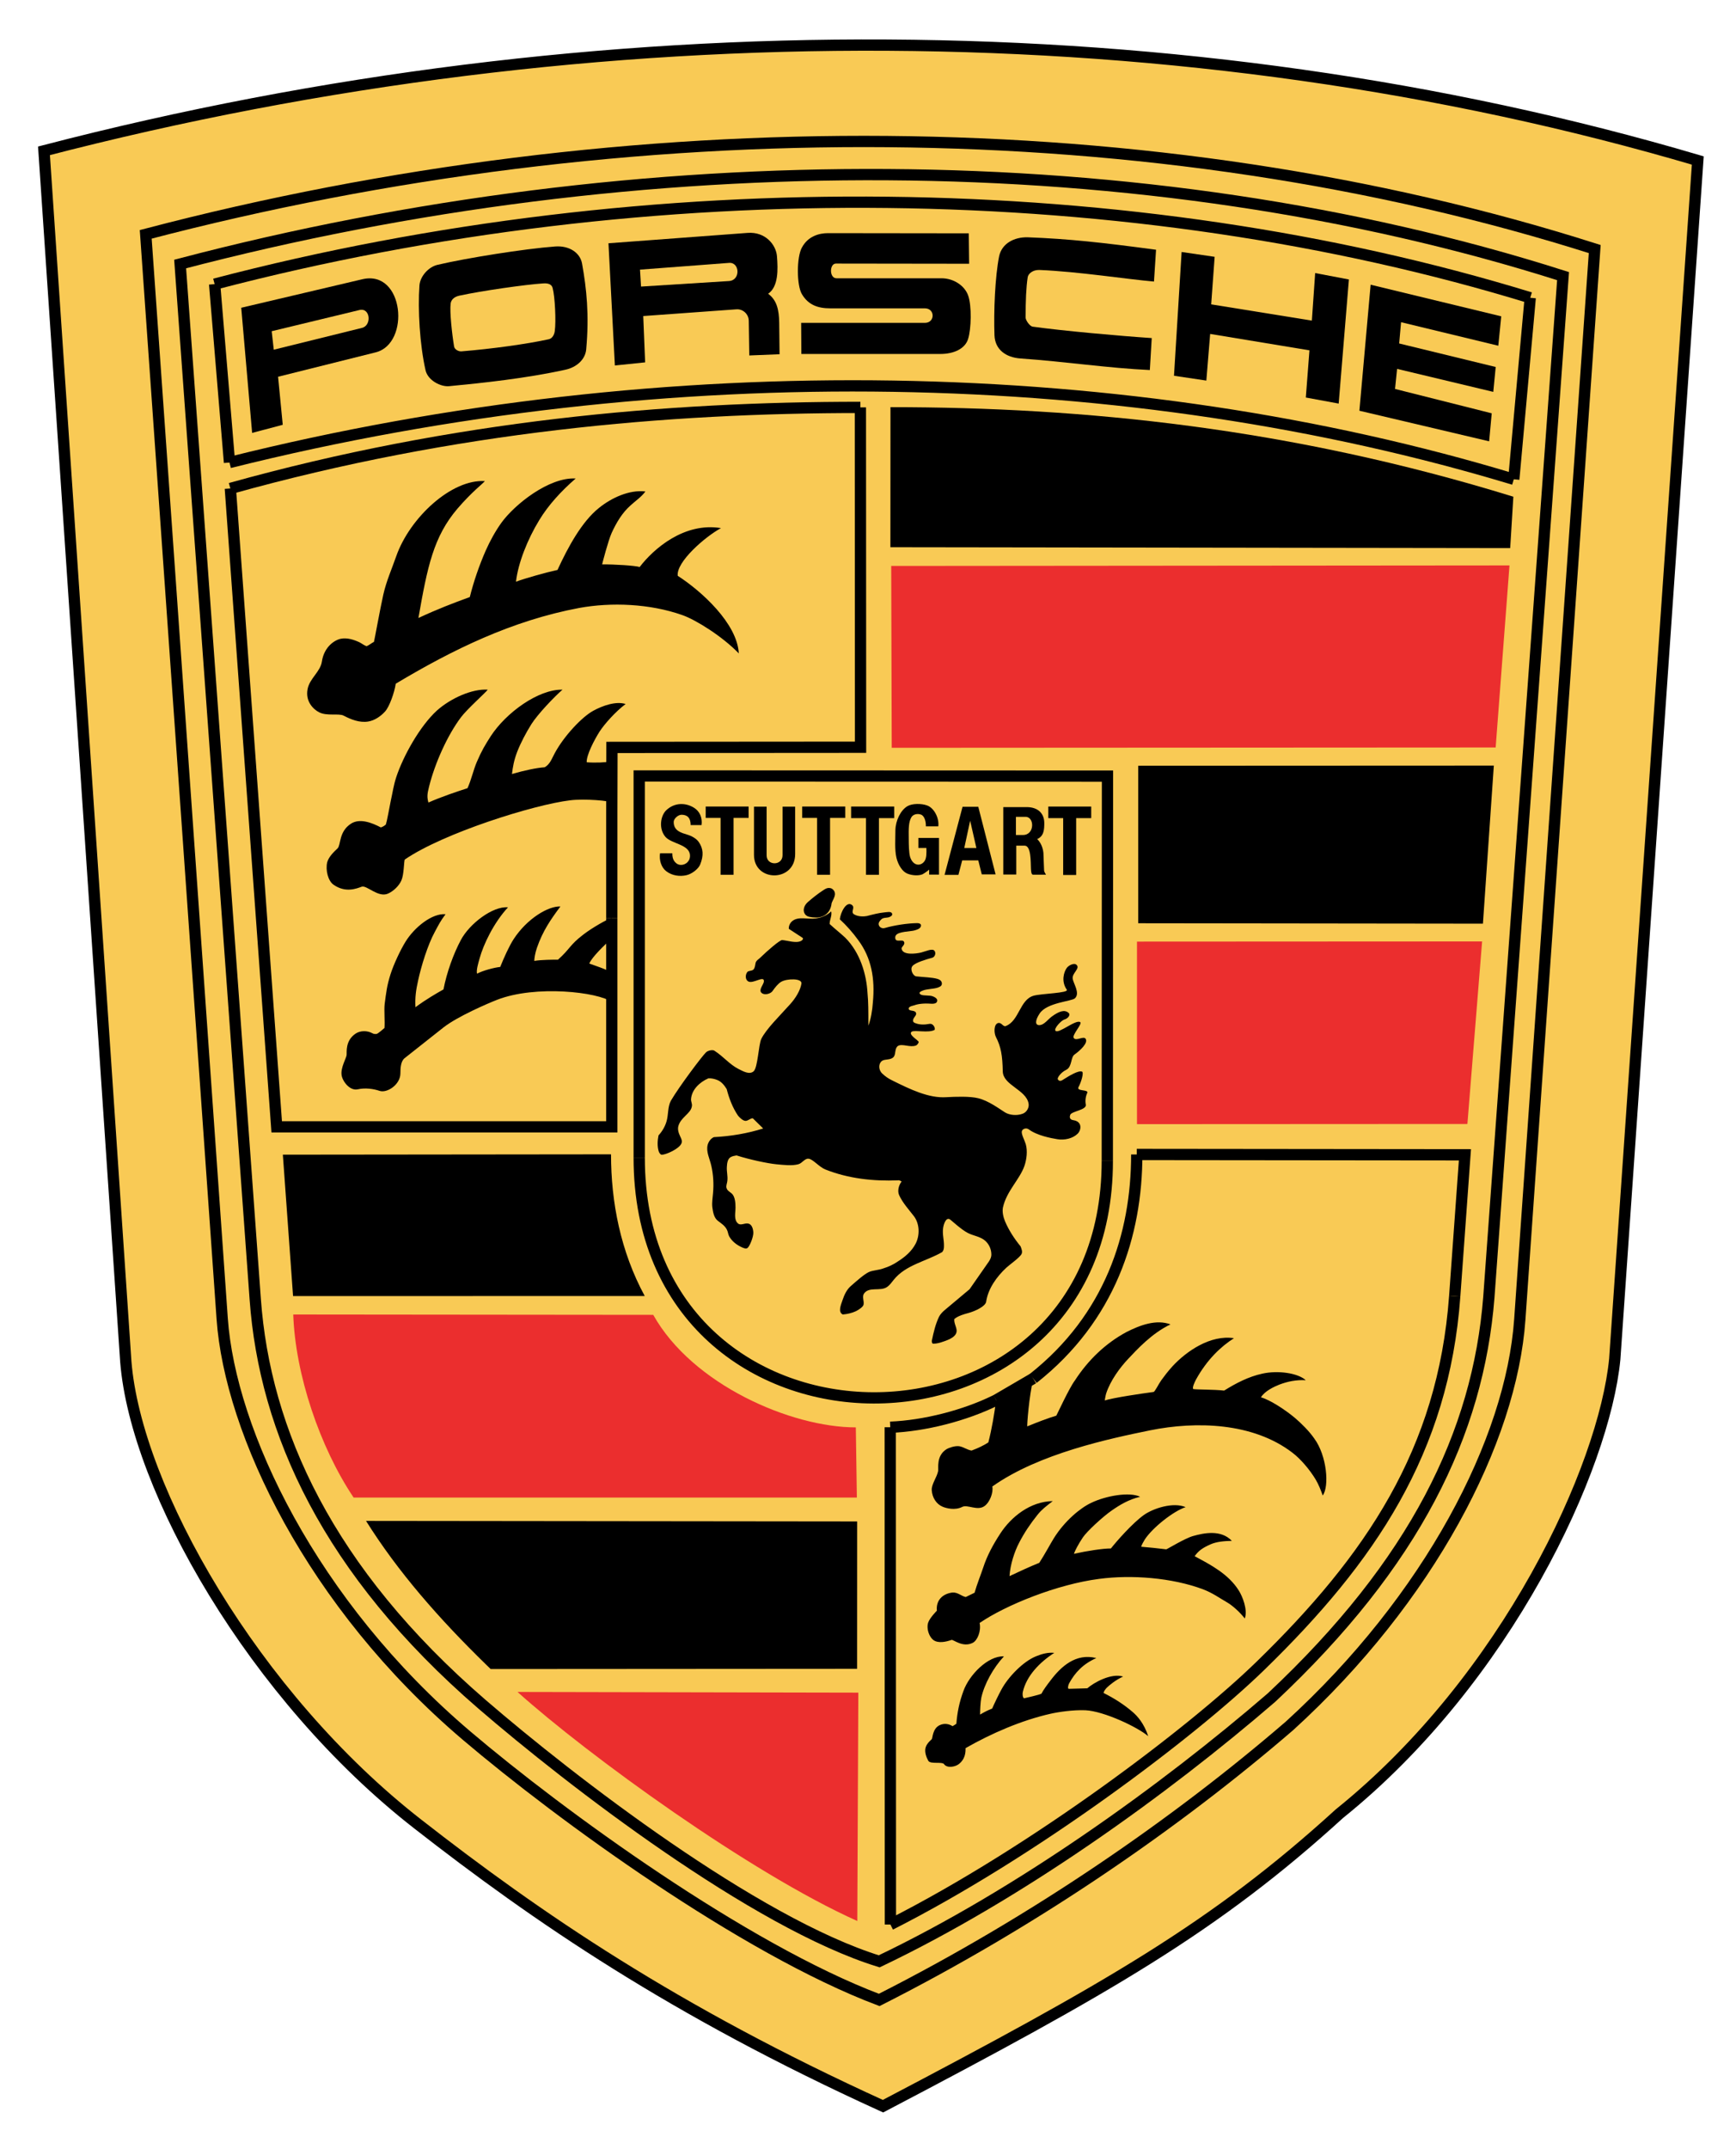 <?xml version="1.0" encoding="utf-8"?>
<!-- Generator: Adobe Illustrator 16.0.3, SVG Export Plug-In . SVG Version: 6.00 Build 0)  -->
<!DOCTYPE svg PUBLIC "-//W3C//DTD SVG 1.1//EN" "http://www.w3.org/Graphics/SVG/1.1/DTD/svg11.dtd">
<svg version="1.1" xmlns="http://www.w3.org/2000/svg" xmlns:xlink="http://www.w3.org/1999/xlink" x="0px" y="0px"
	 width="410.979px" height="508.475px" viewBox="0 0 410.979 508.475" enable-background="new 0 0 410.979 508.475"
	 xml:space="preserve">
<g>
	
		<path fill-rule="evenodd" clip-rule="evenodd" fill="#F9CA55" stroke="#000000" stroke-width="2.669" stroke-miterlimit="2.613" d="
		M317.076,429.135c-29.404,26.79-54.715,41.228-108.036,69.2c-49.633-22.574-82.03-44.825-110.125-66.746
		c-38.824-30.226-66.714-79.305-69.131-109.406l-19.371-286.5c131.218-34.111,270.787-33.333,391.52,2.29l-19.656,283.598
		C379.777,347.252,356.805,397.189,317.076,429.135L317.076,429.135z"/>
	
		<path fill-rule="evenodd" clip-rule="evenodd" fill="#F9CA55" stroke="#000000" stroke-width="2.669" stroke-miterlimit="2.613" d="
		M359.797,312.177l17.736-253.25C273.631,25.838,149.171,25.35,34.499,55.449l18.102,256.563
		c1.885,26.666,21.092,67.441,57.91,98.689c22.157,18.813,65.568,50.389,97.633,62.495c36.94-18.69,70.523-41.925,97.147-64.865
		C338.298,378.27,357.792,340.887,359.797,312.177L359.797,312.177z"/>
	
		<path fill-rule="evenodd" clip-rule="evenodd" fill="#F9CA55" stroke="#000000" stroke-width="2.669" stroke-miterlimit="2.613" d="
		M301.027,401.646c-25.512,22.006-59.873,46.667-92.885,62.414c-29.484-9.12-73.062-42.741-94.028-60.821
		c-36.573-31.572-51.44-64.619-53.69-95.866L42.646,62.468c109.187-28.671,228.361-28.671,327.39,2.864l-17.569,241.634
		C349.927,339.11,334.979,369.826,301.027,401.646L301.027,401.646z"/>
	
		<line fill="none" stroke="#000000" stroke-width="2.669" stroke-miterlimit="2.613" x1="50.81" y1="67.227" x2="54.331" y2="109.436"/>
	<path fill="none" stroke="#000000" stroke-width="2.669" stroke-miterlimit="2.613" d="M54.331,109.436
		c104.227-26.051,213.412-23.435,304.042,3.969"/>
	
		<line fill="none" stroke="#000000" stroke-width="2.669" stroke-miterlimit="2.613" x1="358.373" y1="113.404" x2="362.264" y2="70.458"/>
	<path fill="none" stroke="#000000" stroke-width="2.669" stroke-miterlimit="2.613" d="M362.264,70.458
		C268.355,41.667,154.341,40.112,50.81,67.227"/>
	<polygon fill-rule="evenodd" clip-rule="evenodd" points="309.998,82.892 286.492,79.009 285.588,90.049 277.931,88.905 
		279.734,59.62 287.555,60.765 286.735,72.013 310.57,75.858 311.351,64.609 319.336,66.125 316.918,95.489 309.139,94.056 
		309.998,82.892 	"/>
	<path fill-rule="evenodd" clip-rule="evenodd" d="M196.545,72.956c-2.865,0-5.16-0.777-6.675-3.312
		c-1.309-2.087-1.309-8.875,0-11.125c1.433-2.618,4.013-3.354,6.144-3.354l33.333,0.042l0.083,7.198l-31.532-0.042
		c-1.557,0-1.597,3.476,0.123,3.476h24.857c2.908,0,5.49,1.761,6.309,4.048c0.899,2.456,0.737,8.019,0,10.308
		c-0.696,2.292-3.319,3.558-6.595,3.558h-32.884l-0.042-7.361h29.283c2.456,0,2.456-3.437,0-3.437H196.545L196.545,72.956z"/>
	<path fill-rule="evenodd" clip-rule="evenodd" d="M177.261,75.883c-0.04-1.594-1.391-2.781-2.864-2.7l-22.118,1.597l0.451,10.958
		l-7.166,0.738l-1.516-28.916l32.929-2.454c4.259-0.324,6.757,2.861,6.96,5.522c0.248,3.148,0.369,7.198-2.088,8.876
		c2.047,1.512,2.579,3.762,2.62,6.912l0.083,7.4l-7.169,0.289L177.261,75.883L177.261,75.883z"/>
	<path fill-rule="evenodd" clip-rule="evenodd" fill="#F9CA55" d="M172.563,66.497c2.824-0.165,2.581-4.539,0-4.295l-21.051,1.595
		l0.246,4.007L172.563,66.497L172.563,66.497z"/>
	<path fill-rule="evenodd" clip-rule="evenodd" d="M103.598,62.656c6.759-1.594,20.601-3.802,27.85-4.338
		c3.315-0.241,5.897,1.476,6.348,4.053c1.066,5.93,1.722,12.063,0.983,20.288c-0.206,2.37-2.252,4.25-4.954,4.824
		c-9.297,2.045-19.742,3.149-27.482,3.886c-1.965,0.206-5.077-1.349-5.609-3.803C99.38,81.592,98.888,73.25,99.3,67.523
		C99.462,65.398,101.429,63.147,103.598,62.656L103.598,62.656z"/>
	<path fill-rule="evenodd" clip-rule="evenodd" fill="#F9CA55" d="M129.903,80.272c0.941-0.207,1.352-1.226,1.435-1.962
		c0.327-2.253,0.04-8.144-0.494-10.104c-0.161-0.776-0.817-1.269-2.291-1.146c-4.014,0.248-14.621,1.76-19.863,2.905
		c-1.392,0.328-1.926,1.145-2.006,1.882c-0.248,1.923,0.325,7.199,0.818,10.141c0.124,0.699,1.025,1.189,1.719,1.146
		C116.306,82.56,124.662,81.418,129.903,80.272L129.903,80.272z"/>
	<path fill-rule="evenodd" clip-rule="evenodd" d="M246.038,63.875c-1.557-0.04-2.62,0.901-2.742,1.72
		c-0.368,2.414-0.493,5.52-0.493,9.569c0,0.532,0.902,2.003,1.679,2.126c7.044,0.985,20.728,2.21,28.179,2.701l-0.45,7.564
		c-9.789-0.446-20.026-2.002-30.634-2.739c-3.48-0.247-6.018-2.126-6.144-5.479c-0.205-5.522,0.126-13.866,1.106-18.733
		c0.653-2.985,3.522-4.539,6.757-4.459c9.787,0.37,17.569,1.229,30.387,2.946l-0.489,7.527
		C266.968,66.086,255.171,64.243,246.038,63.875L246.038,63.875z"/>
	<path fill-rule="evenodd" clip-rule="evenodd" d="M85.779,66.07c9.911-2.332,11.426,15.256,3.152,17.3l-23.099,5.77l1.105,11.368
		l-7.248,1.921L57.11,72.817L85.779,66.07L85.779,66.07z"/>
	<path fill-rule="evenodd" clip-rule="evenodd" fill="#F9CA55" d="M85.658,77.59c2.374-0.532,2.048-4.785-0.494-4.253L64.32,78.367
		l0.49,4.375L85.658,77.59L85.658,77.59z"/>
	<polygon fill-rule="evenodd" clip-rule="evenodd" points="330.748,87.28 330.258,92.025 353.15,97.792 352.538,104.417 
		321.821,97.181 324.483,67.363 355.404,74.846 354.707,81.8 331.688,76.237 331.239,81.268 354.092,86.832 353.518,92.72 
		330.748,87.28 	"/>
	<polyline fill="none" stroke="#000000" stroke-width="2.669" stroke-miterlimit="2.613" points="144.835,217.208 
		144.835,192.386 144.863,181.916 144.876,176.844 203.727,176.802 203.689,96.393 	"/>
	<path fill="none" stroke="#000000" stroke-width="2.669" stroke-miterlimit="2.613" d="M203.689,96.393
		c-45.789,0-95.957,4.333-149.157,19.183"/>
	<polyline fill="none" stroke="#000000" stroke-width="2.669" stroke-miterlimit="2.613" points="54.532,115.576 65.506,266.616 
		144.835,266.616 144.835,237.089 144.835,217.208 	"/>
	<path fill-rule="evenodd" clip-rule="evenodd" d="M144.753,189.969c0-0.532-6.513-1.025-9.75-0.617
		c-8.599,1.023-30.1,7.772-39.191,14.03c-0.205,0.532-0.165,3.516-0.779,4.908c-0.532,1.267-1.882,2.577-3.191,3.149
		c-2.337,1.021-5.039-2.085-6.229-1.635c-1.229,0.447-3.85,1.514-6.676-0.493c-1.269-0.898-1.922-3.434-1.473-5.315
		c0.41-1.352,1.557-2.415,2.458-3.275c0.819-0.816,0.245-3.965,3.193-5.849c2.047-1.307,4.873-0.242,7.045,0.901
		c0.49-0.165,0.819-0.368,1.187-0.693c0.284-0.863,0.736-3.479,1.146-5.523c0.493-2.209,0.657-3.641,1.313-5.685
		c1.639-4.949,5.569-12.064,9.666-15.788c3.234-2.862,8.27-5.152,11.998-4.907c-0.37,0.571-4.996,4.703-6.351,6.546
		c-3.193,4.25-6.14,10.795-7.533,16.356c-0.493,1.882-0.493,2.578-0.164,3.806c3.03-1.352,6.96-2.66,9.255-3.396
		c0.901-2.003,1.392-4.295,2.171-6.134c1.228-2.864,2.009-4.09,3.276-6.093c3.645-5.646,11.344-11.207,17.037-11.085
		c-1.885,1.636-5.816,5.725-7.372,8.178c-1.269,2.047-2.457,4.255-3.359,6.544c-0.777,2.045-1.024,3.559-1.228,5.235
		c2.948-0.856,5.857-1.472,7.739-1.594c1.271-0.696,1.679-2.044,2.377-3.313c2.169-4.049,6.428-8.589,9.133-10.06
		c2.169-1.187,5.364-2.333,7.657-1.594c-2.458,1.839-5.037,4.781-6.183,6.542c-1.188,1.878-3.114,5.521-3.033,7.239
		c2.009,0.163,4.625,0.057,5.775-0.23L144.753,189.969l0.027-10.47L144.753,189.969L144.753,189.969z"/>
	<path fill-rule="evenodd" clip-rule="evenodd" d="M118.673,123.725c3.114-4.334,11.303-10.874,17.612-10.508
		c-3.44,2.985-6.472,6.296-8.602,9.813c-2.786,4.538-5.039,10.226-5.527,14.601c2.086-0.776,7-2.166,9.828-2.781
		c2.496-5.438,5.773-11.451,9.83-14.682c2.906-2.332,7.083-4.338,10.976-3.886c-0.902,1.269-2.376,2.25-3.482,3.273
		c-2.009,1.758-3.4,4.131-4.505,6.542c-0.818,1.799-2.212,7.199-2.254,7.445c2.827-0.04,7.823,0.284,8.886,0.612
		c3.32-4.336,10.569-10.633,19.251-9.201c-3.769,2.044-10.647,8.015-10.238,11.288c5.649,3.641,14.085,11.288,14.454,18.362
		c-3.849-4.007-10.197-7.975-13.391-9.077c-7.659-2.702-16.792-3.069-24.409-1.678c-15.889,2.985-29.937,9.857-43.411,17.917
		c-0.327,2.167-1.516,5.438-2.499,6.542c-0.981,1.104-2.457,2.168-4.054,2.415c-2.006,0.324-4.056-0.49-5.775-1.39
		c-1.106-0.615-4.014,0.163-5.855-0.822c-1.271-0.653-3.237-2.493-2.703-5.396c0.45-2.578,3.03-4.132,3.397-6.587
		c0.535-3.596,3.152-5.153,4.506-5.396c1.474-0.288,2.989,0.203,4.342,0.815c0.575,0.287,1.185,0.779,1.721,0.943
		c0.531-0.165,1.311-0.821,1.761-1.023c0.121-0.411,1.473-7.895,2.209-11.165c0.739-3.275,2.007-6.056,3.072-9.12
		c3.194-9.08,13.065-18.242,20.971-17.753c-0.413,0.575-2.95,2.415-6.473,6.504c-5.692,6.667-7.125,13.743-9.255,25.89
		c4.383-2.044,8.191-3.516,12.164-4.952c0.942-3.759,2.213-7.443,3.769-11C116.012,127.981,117.24,125.73,118.673,123.725
		L118.673,123.725z"/>
	<polygon fill-rule="evenodd" clip-rule="evenodd" fill="#EB2E2E" points="357.355,133.783 210.985,133.908 211.108,176.933 
		354.081,176.853 357.355,133.783 	"/>
	<path fill-rule="evenodd" clip-rule="evenodd" d="M244.623,326.239c-1.022,4.13-1.516,11.085-1.432,11.249
		c2.497-1.024,4.832-1.925,6.879-2.536c0.162-0.247,3.073-6.588,4.384-8.303c3.071-4.746,7.207-8.796,12.246-11.493
		c3.151-1.596,7.002-3.068,10.402-1.801c-4.465,2.126-7.946,5.972-10.035,8.18c-1.926,2.046-4.179,5.07-5.2,8.179
		c-0.164,0.534-0.329,1.638-0.329,1.638c2.09-0.654,8.765-1.638,11.55-2.006c0.327-0.041,1.188-1.882,1.842-2.781
		c0.818-1.104,1.311-1.799,2.621-3.271c3.359-3.64,9.052-7.525,14.579-6.668c-3.028,1.924-6.347,4.991-9.009,9.816
		c-0.367,0.738-0.86,1.762-0.654,2.209c0.818,0.165,4.875,0.083,7.332,0.37c2.823-1.76,5.815-3.315,9.048-4.007
		c3.646-0.822,8.396-0.166,10.281,1.55c-2.212-0.122-4.303,0.287-6.309,1.063c-1.145,0.452-3.439,1.515-4.301,2.988
		c2.173,0.611,5.735,2.944,7.986,4.826c1.556,1.308,3.441,3.188,4.629,4.908c2.992,4.047,3.603,11.326,2.008,13.494
		c-0.452-1.268-0.944-2.533-1.637-3.722c-1.435-2.413-3.691-5.03-5.614-6.46c-9.297-7.075-22.689-7.444-33.62-5.237
		c-9.382,1.925-26.297,5.44-37.353,13.293c0.286,1.394-0.576,3.721-1.843,4.622c-1.68,1.227-4.055-0.448-5.284,0.207
		c-1.68,0.858-3.766,0.325-4.626-0.042c-1.477-0.613-2.457-2.128-2.582-3.888c-0.122-1.39,1.228-3.066,1.515-4.579
		c0.127-0.615-0.529-3.642,2.05-5.194c0.49-0.287,1.964-0.816,2.989-0.654c1.022,0.203,1.843,0.857,2.866,1.022
		c1.557-0.573,2.909-1.227,3.976-1.924c0.817-3.147,1.431-6.789,1.84-10.021L244.623,326.239L244.623,326.239z"/>
	<path fill="none" stroke="#000000" stroke-width="2.669" stroke-miterlimit="2.613" d="M235.818,331.269
		c-7.33,3.642-16.914,6.097-25.065,6.422"/>
	
		<line fill="none" stroke="#000000" stroke-width="2.669" stroke-miterlimit="2.613" x1="210.753" y1="337.69" x2="210.796" y2="455.358"/>
	<path fill="none" stroke="#000000" stroke-width="2.669" stroke-miterlimit="2.613" d="M210.796,455.358
		c34.197-17.34,71.71-45.725,87.685-61.307c25.842-25.154,43.248-50.637,45.907-87.363"/>
	<polyline fill="none" stroke="#000000" stroke-width="2.669" stroke-miterlimit="2.613" points="344.388,306.688 
		346.805,273.232 269.114,273.152 	"/>
	<path fill="none" stroke="#000000" stroke-width="2.669" stroke-miterlimit="2.613" d="M269.114,273.152
		c0,18.975-6.308,38.63-24.52,52.997"/>
	
		<line fill="none" stroke="#000000" stroke-width="2.669" stroke-miterlimit="2.613" x1="244.595" y1="326.148" x2="235.818" y2="331.269"/>
	<path fill-rule="evenodd" clip-rule="evenodd" d="M246.038,369.771c1.229-1.879,2.704-4.624,3.441-5.808
		c2.579-4.131,6.307-7.197,8.85-8.383c3.479-1.678,9.09-2.66,11.585-1.435c-2.743,0.655-4.829,1.925-6.756,3.272
		c-1.967,1.349-5.816,4.868-6.8,6.34c-1.104,1.639-1.842,3.109-2.128,3.885c3.111-0.695,6.841-1.268,8.764-1.268
		c1.395-1.759,5.08-5.969,7.823-7.933c2.21-1.556,6.922-3.11,9.871-1.842c-2.827,0.9-7.824,4.825-9.668,7.647
		c-0.407,0.655-0.777,1.351-0.857,1.719c1.511,0.123,4.38,0.408,5.938,0.613c0.162,0,4.424-2.617,6.349-3.15
		c2.497-0.694,6.593-1.593,9.172,1.146c-1.883,0.04-3.645,0.204-5.035,0.82c-2.007,0.898-2.869,1.551-3.77,2.818
		c3.931,2.084,8.027,4.257,10.445,8.102c0.858,1.349,2.169,4.539,1.432,6.625c-1.229-1.557-2.909-3.067-4.26-3.848
		c-1.924-1.103-3.316-2.166-5.651-3.064c-7.331-2.74-16.914-3.478-24.574-2.455c-9.908,1.269-22.073,6.177-28.298,10.43
		c0.411,1.922-0.53,4.172-1.636,4.702c-2.337,1.188-4.588-0.817-4.997-0.694c-0.615,0.206-2.501,0.859-3.853,0.285
		c-1.35-0.53-2.209-2.903-1.677-4.416c0.408-1.146,2.048-2.781,2.048-2.781c-0.247-2.494,1.39-4.007,3.646-4.295
		c1.267-0.122,2.169,0.86,3.191,1.063c0.941-0.45,1.599-0.774,2.088-1.021c0.574-2.043,1.435-4.133,2.007-5.849
		c0.942-2.904,2.335-5.479,4.097-8.179c2.537-3.888,7.043-7.567,12.408-7.651c-1.637,1.269-2.58,1.964-3.604,3.233
		c-1.761,2.208-3.111,4.211-4.342,6.584c-1.104,2.086-2.128,5.195-2.293,7.935C240.962,371.979,243.992,370.59,246.038,369.771
		L246.038,369.771z"/>
	<path fill-rule="evenodd" clip-rule="evenodd" d="M245.246,391.896c1.393-0.573,2.865-0.982,4.342-0.818
		c-3.441,2.209-6.596,5.439-7.455,9.282c-0.081,0.412-0.081,1.228,0.289,1.474c0.98-0.246,3.479-0.778,4.135-1.103
		c0.411-0.86,1.434-2.209,2.129-3.108c2.457-3.274,5.981-6.545,10.853-5.316c-3.192,1.429-5.036,3.436-6.429,5.971
		c-0.245,0.451-0.409,1.307-0.084,1.307c0.818,0,3.934-0.123,4.385-0.123c1.431-1.268,5.609-3.682,8.478-2.78
		c-1.759,0.778-3.358,2.125-3.891,2.658c-0.287,0.326-0.657,0.738-0.738,1.228c2.54,1.268,4.792,2.701,6.882,4.5
		c1.105,0.94,2.702,2.699,3.685,5.725c-2.458-2.126-10.485-5.93-14.866-6.136c-2.866-0.119-6.429,0.411-8.23,0.821
		c-6.923,1.555-14.051,4.66-20.149,8.139c0.039,1.184-0.165,2.616-1.516,3.721c-0.901,0.734-2.868,1.103-3.604,0.039
		c-0.409-0.57-3.073,0.041-3.646-0.693c0,0-0.696-1.064-0.779-2.333c-0.08-1.349,0.817-2.166,1.558-2.862
		c0.204-0.246,0.165-2.533,1.882-3.313c1.067-0.49,2.134-0.325,3.034,0.245c0.367-0.204,0.654-0.409,0.898-0.57
		c0.206-2.659,0.696-5.115,1.681-7.771c1.35-3.764,5.772-8.346,9.583-8.181c-2.578,2.781-4.669,6.626-5.364,9.813
		c-0.205,1.023-0.287,3.028-0.287,3.97c0.654-0.409,1.802-1.024,2.866-1.431c0.41-0.981,1.595-3.437,2.212-4.542
		C238.653,396.844,242.133,393.164,245.246,391.896L245.246,391.896z"/>
	<path fill-rule="evenodd" clip-rule="evenodd" fill="#EB2E2E" d="M69.423,311.018c0.491,14.233,6.309,31.411,14.292,43.313h119.137
		l-0.245-16.605c-15.318,0-38.703-10.103-47.959-26.625L69.423,311.018L69.423,311.018z"/>
	<path fill="none" stroke="#000000" stroke-width="2.669" stroke-miterlimit="2.613" d="M151.325,273.9
		c0,75.664,110.818,75.664,110.818,0.777"/>
	<polyline fill="none" stroke="#000000" stroke-width="2.669" stroke-miterlimit="2.613" points="262.143,274.677 
		262.186,183.636 151.325,183.597 151.325,273.9 	"/>
	<path fill-rule="evenodd" clip-rule="evenodd" d="M187.025,237.638c1.311-1.431,2.459-3.314,2.705-4.91
		c0.204-1.308-3.482-1.225-4.833-0.407c-0.739,0.448-1.436,1.351-2.007,2.167c-0.408,0.613-1.882,1.104-2.62,0.41
		c-0.778-0.738,0.614-2.005,0.574-2.782c0-1.307-2.5,0.653-3.646,0.123c-0.777-0.369-0.818-1.552-0.286-2.248
		c0.286-0.371,1.105-0.206,1.474-0.615c0.369-0.408,0.369-1.021,0.493-1.554c0.164-0.615,0.818-0.9,1.229-1.349
		c1.555-1.513,4.504-4.089,5.077-4.05c1.35,0.125,3.276,0.818,4.463,0.203c0.246-0.118,0.697-0.527,0.287-0.774l-3.193-2.085
		c-0.043-0.656,0.245-1.307,0.734-1.758c1.477-1.308,3.771-0.41,5.696-0.696c1.35-0.207,2.623-0.738,3.603-1.678
		c0.246,0.981-0.37,1.964-0.37,2.988c1.231,1.145,2.5,2.125,3.688,3.23c3.521,3.519,5.037,8.629,5.282,13.128
		c0.204,2.086,0.204,4.214,0.204,7.69c0.574-1.472,0.942-3.641,1.065-5.521c0.531-5.563-0.328-10.51-3.479-14.726
		c-1.271-1.757-2.748-3.434-4.346-4.906c0.165-1.636,1.559-4.418,2.868-3.396c0.862,0.654-0.407,1.635,0.493,2.208
		c0.985,0.614,2.416,0.532,3.029,0.41c1.435-0.368,2.824-0.736,4.135-0.857c0.614-0.042,1.639-0.328,1.844,0.286
		c0.165,0.407-0.286,0.694-0.74,0.859c-0.528,0.163-1.348,0.041-1.801,0.491c-0.366,0.366-0.736,0.774-0.614,1.307
		c0.162,0.614,0.819,0.942,1.473,0.738c2.253-0.653,5.285-1.103,7.577-1.146c1.353,0,1.067,0.981,0.411,1.35
		c-0.449,0.245-1.146,0.449-1.598,0.49c-2.415,0.287-4.217,0.451-3.931,1.843c0.207,0.939,1.719,0.04,2.048,0.732
		c0.368,0.738-0.658,1.147-0.573,1.639c0.244,1.553,3.236,1.228,4.629,0.9c1.021-0.245,2.659-1.063,3.151-0.41
		c0.448,0.57,0.08,1.471-0.492,1.636c-1.475,0.409-4.014,1.145-4.708,1.963c-0.657,0.777,0.123,2.374,0.899,2.453
		c1.761,0.206,3.687,0.206,5.077,0.615c0.533,0.162,0.984,0.531,0.984,1.103c0,0.615-0.617,0.821-1.106,0.984
		c-0.944,0.287-2.538,0.287-3.4,0.653c-0.286,0.122-0.86,0.328-0.777,0.653c0.245,0.615,1.477,0.452,2.499,0.573
		c0.574,0.042,1.679,0.49,1.679,1.105c0,0.653-0.574,0.857-1.597,0.778c-1.598-0.125-3.071,0.079-3.767,0.366
		c-0.207,0.082-1.432,0.244-1.394,0.819c0.084,0.693,1.394,0.244,1.719,0.939c0.288,0.655-0.613,1.024-0.693,1.842
		c0,0.328,0.161,0.49,0.49,0.612c1.063,0.451,2.292,0.409,3.358,0.206c1.103-0.206,1.515,1.267,1.229,1.432
		c-1.434,0.776-4.629-0.042-5.364,0.406c-1.025,0.655,1.718,2.13,1.637,2.458c-0.083,0.366-0.411,0.732-0.656,0.817
		c-1.39,0.531-3.193-0.493-4.218,0.08c-0.86,0.532-0.49,1.881-1.025,2.579c-0.655,0.859-2.13,0.489-2.786,0.981
		c-0.856,0.611-0.898,2.083,0.043,2.984c0.738,0.693,1.434,1.183,2.375,1.635c4.262,2.125,8.683,4.253,12.818,3.967
		c2.132-0.122,5.61-0.246,7.538,0.247c2.497,0.612,5.034,2.535,6.346,3.353c1.064,0.653,2.787,0.818,4.137,0.328
		c0.985-0.328,1.639-1.474,1.435-2.455c-0.615-3.271-6.021-4.296-6.104-7.566c-0.081-3.76-0.407-5.804-1.637-8.181
		c-0.449-0.897-0.532-2.983,0.533-3.27c0.861-0.203,1.145,0.984,1.842,0.698c3.152-1.23,3.277-6.22,6.554-7.161
		c1.924-0.531,8.395-0.614,7.863-1.432c-1.352-1.922-0.738-4.13,0-5.152c0.489-0.653,1.843-1.31,2.375-0.653
		c0.735,0.857-1.105,1.878-0.982,3.148c0.123,1.186,1.842,3.475,0.531,4.704c-0.777,0.735-6.634,0.981-8.355,3.599
		c-1.063,1.595-1.185,2.862,0.083,2.74c1.024-0.121,1.886-1.349,2.824-2.046c1.681-1.225,3.031-1.718,3.976-0.818
		c0.489,0.45-0.165,1.31-1.064,1.554c-0.738,0.245-2.54,2.169-2.05,2.658c0.738,0.777,4.832-2.781,5.856-2.043
		c0.532,0.409-2.007,3.024-1.557,3.721c0.532,0.859,2.254-0.49,2.786,0.165c0.777,0.981-1.353,2.9-2.58,3.759
		c-0.941,0.615-0.573,2.905-1.927,3.599c-1.514,0.736-2.209,2.044-2.044,2.248c0.16,0.328,0.53,0.572,1.102,0.207
		c1.679-1.064,3.77-2.332,4.629-2.003c0.49,0.204-0.202,2.533-0.817,3.637c-0.616,1.108,2.497,0.493,2.046,1.432
		c-0.328,0.695-0.532,1.761-0.328,2.74c0.249,1.269-3.356,1.554-3.685,2.415c-0.367,0.983,0.368,1.227,0.738,1.269
		c2.169,0.325,1.884,2.33,1.021,3.19c-1.145,1.145-3.11,1.593-4.83,1.307c-1.476-0.245-4.792-0.858-6.757-2.331
		c-0.615-0.449-1.519-0.122-1.642,0.492c-0.122,0.694,0.616,1.961,0.942,3.026c0.452,1.595,0.208,3.6-0.326,5.155
		c-1.146,3.229-4.22,5.931-5.08,9.813c-0.205,1.022,0.084,2.291,0.492,3.273c0.902,2.125,2.213,4.131,3.687,5.931
		c0.205,0.572,0.489,1.227,0.245,1.759c-0.326,0.816-2.867,2.578-3.603,3.271c-2.336,2.168-4.341,4.988-4.794,8.057
		c-0.164,1.104-2.537,2.208-4.134,2.66c-1.188,0.323-2.416,0.653-3.4,1.43c-0.122,0.899,0.41,1.679,0.532,2.577
		c0.204,1.555-1.763,2.331-3.277,2.82c-0.693,0.248-1.431,0.452-2.254,0.452c-0.283,0-0.364-0.49-0.324-0.737
		c0.45-2.126,0.859-3.845,1.679-5.6c0.328-0.657,0.86-1.188,1.394-1.639l5.854-4.907l4.59-6.586
		c0.407-0.612,0.572-1.144,0.572-1.595c0-1.271-0.532-2.453-1.434-3.271c-1.147-1.024-2.827-1.188-4.095-1.842
		c-1.64-0.817-4.015-3.109-4.344-3.272c-0.899-0.45-1.432,1.185-1.554,2.127c-0.207,1.433,0.244,2.778,0.205,4.212
		c0,0.655-0.083,1.021-0.412,1.432c-3.847,2.209-8.639,3.026-11.467,6.546c-0.49,0.61-0.938,1.266-1.596,1.718
		c-1.597,1.102-4.255-0.165-5.446,1.552c-0.531,0.779,0.083,1.8-0.121,2.659c-0.124,0.492-1.064,1.146-1.801,1.514
		c-0.985,0.45-2.048,0.695-3.114,0.776c-1.187-0.572-0.449-2.248-0.042-3.437c0.412-1.226,0.985-2.452,1.927-3.271
		c1.394-1.226,3.151-2.78,4.26-3.315c0.939-0.448,2.371-0.448,3.516-0.896c1.188-0.37,2.338-0.899,3.401-1.638
		c1.679-1.063,3.237-2.372,4.177-4.173c1.065-2.044,0.942-4.784-0.408-6.542c-1.229-1.595-2.663-3.148-3.48-4.951
		c-0.453-0.979-0.125-2.331,0.573-3.229c-0.042-0.042-0.532-0.37-0.821-0.286c-5.855,0.244-11.792-0.408-17.238-2.577
		c-1.436-0.573-2.909-2.414-3.932-2.536c-0.94-0.124-1.516,1.062-2.458,1.308c-1.518,0.41-3.481,0.164-5.241,0
		c-2.049-0.205-6.309-1.105-9.379-2.088c-0.491,0.084-1.023,0.164-1.475,0.452c-0.653,0.45-0.777,1.431-0.819,2.25
		c-0.081,1.104,0.246,2.127,0.121,3.27c-0.038,0.574-0.365,1.188-0.202,1.72c0.164,0.655,0.818,0.941,1.269,1.35
		c0.738,0.694,0.86,2.127,0.86,3.271c0,1.269-0.449,2.945,0.615,3.805c0.656,0.531,1.554-0.164,2.375,0
		c0.901,0.162,1.187,1.268,1.228,2.127c0.042,0.98-0.776,3.066-1.311,3.598c-0.369,0.367-0.984,0.083-1.433-0.123
		c-1.186-0.531-2.292-1.388-2.947-2.534c-0.288-0.491-0.288-1.104-0.576-1.635c-0.451-0.901-1.27-1.433-2.088-2.047
		c-0.984-0.735-1.187-2.082-1.352-3.272c-0.123-1.104,0.083-2.168,0.165-3.27c0.203-2.169,0.082-4.379-0.411-6.545
		c-0.369-1.635-1.267-3.273-0.86-4.907c0.205-0.778,0.739-1.513,1.474-1.84c3.973-0.206,7.906-0.86,11.673-2.046l-2.456-2.413
		c-0.617,0-1.106,0.614-1.722,0.614c-0.655,0-1.556-0.939-1.801-1.269c-1.271-1.882-2.089-4.049-2.662-6.257
		c-0.534-0.86-1.188-1.719-2.172-2.126c-0.695-0.289-1.433-0.453-2.168-0.411c-2.05,0.898-3.934,2.66-4.097,4.91
		c-0.041,0.573,0.288,1.064,0.206,1.636c-0.123,0.981-0.86,1.635-1.556,2.33c-0.698,0.695-1.353,1.39-1.639,2.373
		c-0.246,0.817,0.041,1.677,0.407,2.454c0.248,0.532,0.533,1.062,0.331,1.635c-0.493,1.35-3.727,2.74-4.668,2.74
		c-0.328,0-0.617-0.448-0.739-0.816c-0.369-1.229-0.287-2.536-0.041-3.767c0.861-0.937,1.515-2.039,1.884-3.27
		c0.493-1.633,0.246-3.393,1.026-4.907c2.046-3.476,7.287-10.426,8.313-11.451c0.449-0.451,1.554-0.696,2.007-0.409
		c2.21,1.433,3.521,3.19,5.649,4.296c1.147,0.572,2.58,1.43,3.605,0.61c1.024-0.817,1.188-6.297,1.843-7.688
		C181.417,243.406,184.735,240.213,187.025,237.638L187.025,237.638z"/>
	<polygon fill-rule="evenodd" clip-rule="evenodd" points="227.791,203.569 226.892,207.005 223.613,207.005 227.874,190.889 
		231.598,190.889 235.696,206.884 232.421,206.884 231.598,203.569 227.791,203.569 	"/>
	<path fill-rule="evenodd" clip-rule="evenodd" d="M219.188,195.522c0.04-1.063-0.287-2.453-1.146-2.781
		c-0.902-0.328-1.846-0.042-2.252,0.573c-0.695,1.145-0.695,2.7-0.657,5.069c0,1.433,0.041,3.441,0.325,4.378
		c0.697,2.168,2.541,2.292,3.443,0.94c0.452-0.653,0.452-1.922,0.409-3.065h-1.886v-2.375h4.876v8.671h-2.336v-1.187
		c-0.038,0.083-1.063,0.858-1.556,1.106c-0.819,0.365-2.374,0.365-3.644-0.166c-1.067-0.448-2.089-1.88-2.54-3.719
		c-0.449-1.926-0.247-4.421-0.247-6.546c0.042-2.248,1.229-4.745,2.867-5.685c1.148-0.653,3.279-0.653,4.63-0.164
		c1.638,0.573,2.904,2.945,2.659,4.948H219.188L219.188,195.522z"/>
	<path fill-rule="evenodd" clip-rule="evenodd" d="M164.322,191.134c1.311,0.818,2.007,2.33,1.764,4.091h-2.583
		c0-1.635-0.696-2.415-2.087-2.453c-0.861-0.042-1.924,0.939-1.924,1.677c-0.043,2.163,1.884,2.618,3.193,3.024
		c0.983,0.289,2.17,0.9,2.746,1.759c1.064,1.553,1.187,3.19,0.327,5.319c-0.409,1.021-1.964,2.248-3.276,2.533
		c-1.474,0.328-3.276,0.165-4.75-0.94c-1.187-0.901-1.722-2.658-1.476-4.255h2.907c0,0.779,0.123,1.351,0.451,1.842
		c0.247,0.328,0.697,0.86,1.476,0.902c1.311,0.08,2.374-0.983,2.252-2.333c-0.164-2.495-4.342-2.658-5.775-4.255
		c-1.72-1.961-1.187-5.111,0.206-6.381C159.696,189.868,162.317,189.868,164.322,191.134L164.322,191.134z"/>
	<path fill-rule="evenodd" clip-rule="evenodd" d="M247.018,201.799c0.039,0.614,0.083,2.782,0.162,4.175
		c0.042,0.407,0.45,0.94,0.45,0.979h-3.072c-0.41,0-0.449-0.736-0.49-1.349c-0.08-1.636,0.08-5.521-1.515-5.521h-1.967v6.832h-3.073
		v-15.952h5.53c2.786,0,4.179,1.598,4.179,3.763c0,1.433-0.042,3.109-1.682,3.803C246.401,199.346,246.892,200.574,247.018,201.799
		L247.018,201.799z"/>
	<path fill-rule="evenodd" clip-rule="evenodd" fill="#F9CA55" d="M242.806,193.267h-2.296v4.297h1.679
		C244.976,197.564,244.936,193.267,242.806,193.267L242.806,193.267z"/>
	<polygon fill-rule="evenodd" clip-rule="evenodd" points="173.662,206.981 170.588,206.981 170.588,193.525 167.067,193.525 
		167.067,190.827 177.224,190.827 177.224,193.525 173.662,193.525 173.662,206.981 	"/>
	<polygon fill-rule="evenodd" clip-rule="evenodd" points="193.436,206.981 193.436,193.525 189.912,193.525 189.912,190.827 
		200.11,190.827 200.11,193.525 196.507,193.525 196.507,206.981 193.436,206.981 	"/>
	<polygon fill-rule="evenodd" clip-rule="evenodd" points="201.489,190.829 211.688,190.829 211.688,193.572 208.082,193.572 
		208.082,206.986 205.012,206.986 205.012,193.572 201.489,193.572 201.489,190.829 	"/>
	<polygon fill-rule="evenodd" clip-rule="evenodd" points="254.768,193.572 254.768,207.028 251.696,207.028 251.696,193.572 
		248.172,193.572 248.172,190.834 258.331,190.834 258.331,193.572 254.768,193.572 	"/>
	<path fill-rule="evenodd" clip-rule="evenodd" d="M185.258,202.35v-11.495h2.987v11.208c0,6.708-9.747,6.708-9.747,0.205v-11.413
		h2.989v11.536C181.488,204.887,185.258,204.887,185.258,202.35L185.258,202.35z"/>
	<path fill="none" stroke="#000000" stroke-width="2.669" stroke-miterlimit="2.613" d="M192.152,214.417
		c0.901-0.776,2.169-1.843,3.646-2.781c1.311-0.86-0.166,1.104-0.246,1.921c-0.247,2.209-1.924,2.454-3.769,2.045
		C191.457,215.521,191.582,214.907,192.152,214.417"/>
	<polygon fill-rule="evenodd" clip-rule="evenodd" fill="#EB2E2E" points="269.168,265.977 347.391,265.936 350.874,222.749 
		269.168,222.79 269.168,265.977 	"/>
	<path fill-rule="evenodd" clip-rule="evenodd" fill="#EB2E2E" d="M203.199,400.488l-80.681-0.162
		c16.626,14.926,55.125,42.863,80.436,54.191L203.199,400.488L203.199,400.488z"/>
	<path fill-rule="evenodd" clip-rule="evenodd" d="M144.835,230.172v6.917c-3.194-2.374-18.021-4.09-27.153-0.532
		c-2.21,0.856-9.418,3.966-12.695,6.543l-9.214,7.28c-0.902,0.734-0.982,2.332-0.982,3.56c0,2.696-3.154,4.741-4.915,4.168
		c-1.435-0.489-3.4-0.776-5.202-0.368c-1.925,0.411-3.645-2.005-3.808-3.393c-0.247-1.718,1.106-3.967,1.187-4.703
		c0.083-0.695-0.37-3.434,2.17-5.112c1.147-0.737,2.746-0.695,3.891-0.082c0.328,0.204,0.738,0.247,1.105,0.162
		c0.41-0.162,1.516-1.144,1.802-1.391c0.124-1.632-0.121-4.211,0.042-5.642c0.368-2.782,0.531-4.376,1.393-7.078
		c0.737-2.33,2.335-5.724,3.521-7.646c2.131-3.476,6.349-6.831,9.503-6.545c-1.23,1.636-1.638,2.495-2.54,4.173
		c-1.678,3.066-3.235,8.138-3.97,11.572c-0.494,2.209-0.74,3.928-0.616,6.26c2.416-1.8,4.956-3.272,6.635-4.214
		c0.777-4.048,2.375-8.425,4.094-11.655c2.048-3.886,7.577-8.099,11.181-7.771c-3.4,3.683-5.816,8.794-6.717,12.065
		c-0.369,1.308-0.819,2.82-0.614,3.639c1.35-0.734,4.138-1.472,5.488-1.593c0.901-2.251,2.128-4.952,3.153-6.543
		c3.194-4.908,8.23-7.896,11.101-7.771c-2.254,3.023-4.181,5.766-5.571,9.813c-0.412,1.187-0.615,2.454-0.615,3.069
		c1.76-0.289,4.503-0.289,5.61-0.289c2.984-2.681,2.689-3.413,5.98-5.928c2.049-1.596,5.855-3.766,6.756-3.931v4.835
		c-1.557,1.394-4.709,4.39-5.327,5.944C140.864,228.481,143.566,229.313,144.835,230.172L144.835,230.172z"/>
	<polygon fill-rule="evenodd" clip-rule="evenodd" fill="#F9CA55" points="231.147,200.643 229.674,194.179 228.283,200.643 
		231.147,200.643 	"/>
	<polygon fill-rule="evenodd" clip-rule="evenodd" points="353.647,181.139 269.465,181.176 269.465,218.447 351.068,218.545 
		353.546,182.611 353.647,181.139 	"/>
	<path fill-rule="evenodd" clip-rule="evenodd" d="M357.521,129.677l0.749-12.152c-52.832-16.302-101.674-21.187-147.459-21.187
		l-0.019,33.136L357.521,129.677L357.521,129.677z"/>
	<path fill-rule="evenodd" clip-rule="evenodd" d="M152.634,306.647c-5.721-10.565-7.98-22.168-7.98-33.528l-77.692,0.082
		l2.417,33.454L152.634,306.647L152.634,306.647z"/>
	<path fill-rule="evenodd" clip-rule="evenodd" d="M202.909,394.849l0.013-34.865l-116.264-0.127
		c7.549,12.045,17.24,23.114,28.546,34.12c0.311,0.305,0.632,0.615,0.96,0.93L202.909,394.849L202.909,394.849z"/>
</g>
</svg>
